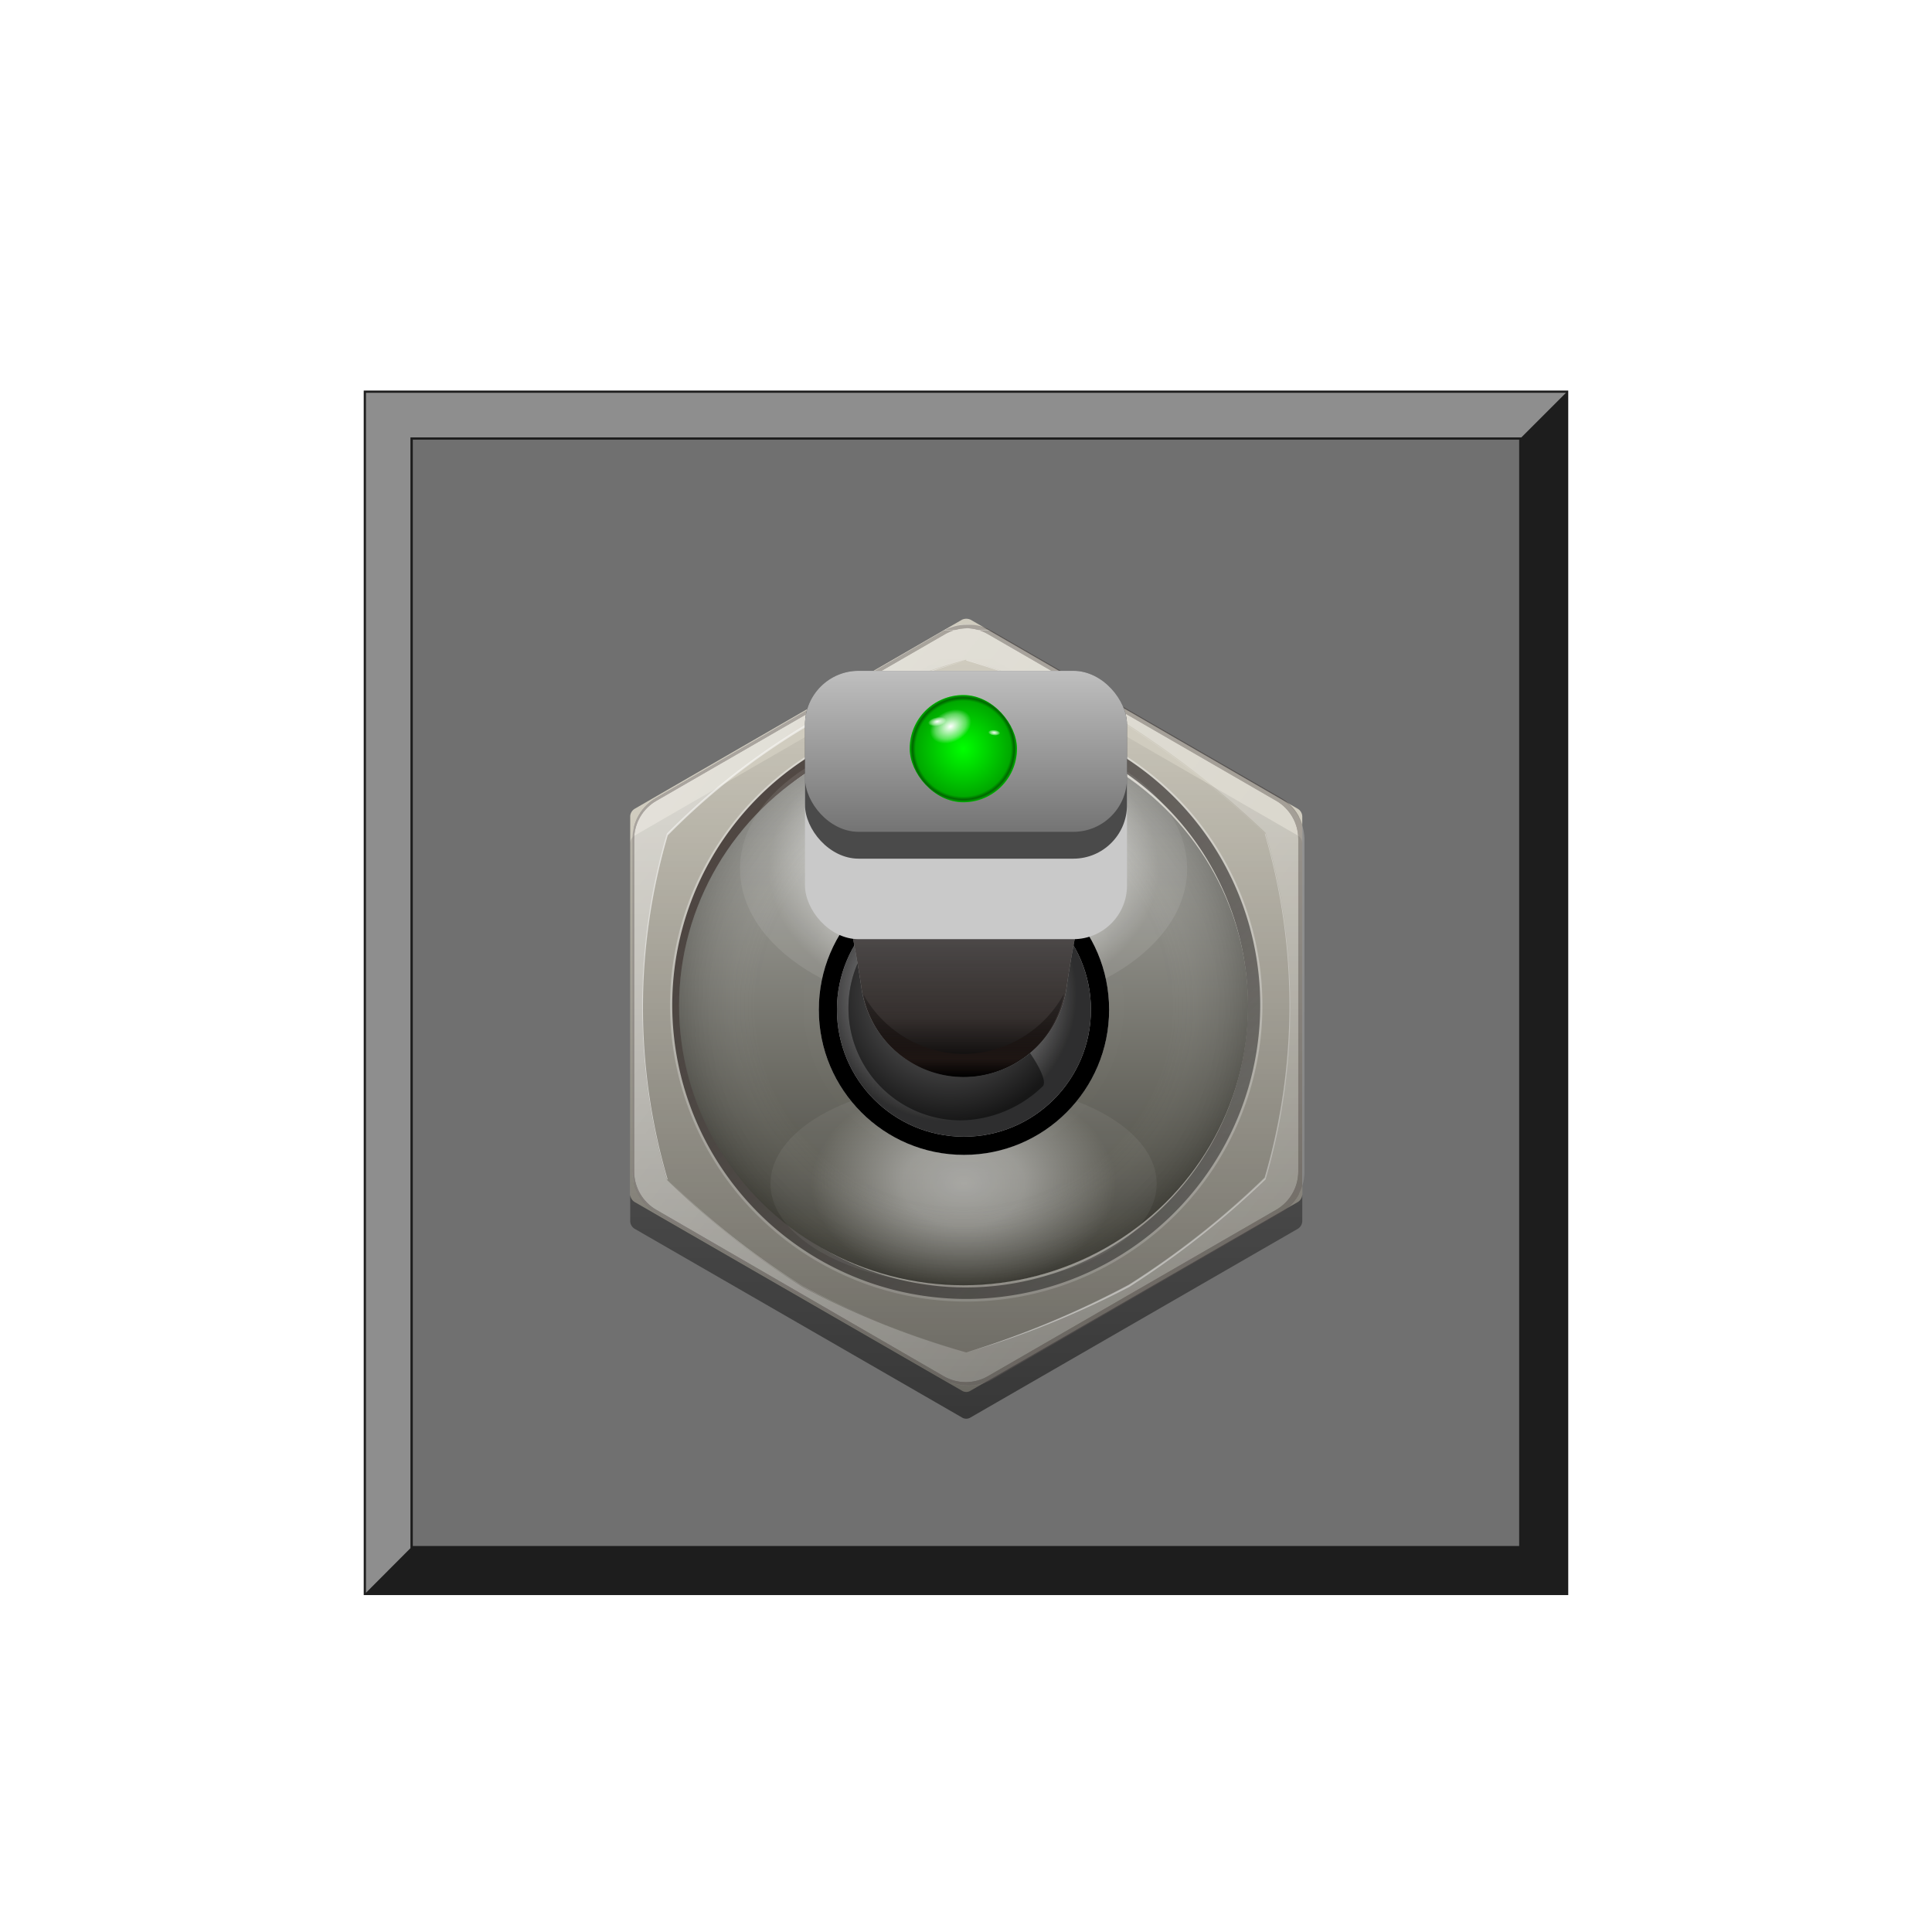 <svg id="_35-1" data-name="35-1" xmlns="http://www.w3.org/2000/svg" xmlns:xlink="http://www.w3.org/1999/xlink" width="72" height="72" viewBox="0 0 72 72">
  <defs>
    <linearGradient id="linear-gradient" x1="0.5" y1="1" x2="0.5" gradientUnits="objectBoundingBox">
      <stop offset="0" stop-opacity="0.502"/>
      <stop offset="0.99" stop-opacity="0"/>
    </linearGradient>
    <filter id="路径_1645" x="20.486" y="21.059" width="31.046" height="34.814" filterUnits="userSpaceOnUse">
      <feOffset dy="1" input="SourceAlpha"/>
      <feGaussianBlur stdDeviation="1" result="blur"/>
      <feFlood/>
      <feComposite operator="in" in2="blur"/>
      <feComposite in="SourceGraphic"/>
    </filter>
    <linearGradient id="linear-gradient-2" y1="0.499" x2="1" y2="0.499" gradientUnits="objectBoundingBox">
      <stop offset="0.01" stop-color="#fff" stop-opacity="0.6"/>
      <stop offset="1" stop-color="#fff" stop-opacity="0.349"/>
    </linearGradient>
    <linearGradient id="linear-gradient-3" x1="0.885" y1="0.843" x2="0.108" y2="0.157" gradientUnits="objectBoundingBox">
      <stop offset="0" stop-color="#fff" stop-opacity="0.149"/>
      <stop offset="0.99" stop-color="#fff" stop-opacity="0.4"/>
    </linearGradient>
    <clipPath id="clip-path">
      <path id="路径_1649" data-name="路径 1649" d="M84.9,519.692a1.649,1.649,0,0,1,.825.231l10.725,6.2a1.65,1.65,0,0,1,.825,1.419v12.408a1.65,1.65,0,0,1-.825,1.419l-10.741,6.2a1.65,1.65,0,0,1-1.65,0l-10.708-6.2a1.65,1.65,0,0,1-.825-1.419V527.546a1.65,1.65,0,0,1,.825-1.419l10.741-6.2a1.65,1.65,0,0,1,.825-.231m0-.132a1.65,1.65,0,0,0-.891.248l-10.675,6.2a1.765,1.765,0,0,0-.891,1.534v12.408a1.782,1.782,0,0,0,.891,1.534l10.741,6.2a1.831,1.831,0,0,0,1.782,0l10.741-6.2a1.782,1.782,0,0,0,.891-1.534V527.546a1.766,1.766,0,0,0-.891-1.535l-10.741-6.2a1.65,1.65,0,0,0-.891-.248Z" transform="translate(-72.46 -519.56)" fill="none"/>
    </clipPath>
    <linearGradient id="linear-gradient-4" x1="0.5" y1="1" x2="0.5" gradientUnits="objectBoundingBox">
      <stop offset="0.01" stop-opacity="0"/>
      <stop offset="1" stop-opacity="0.502"/>
    </linearGradient>
    <linearGradient id="linear-gradient-5" x1="0.5" y1="1" x2="0.5" y2="0" xlink:href="#linear-gradient-3"/>
    <linearGradient id="linear-gradient-6" x1="0.853" y1="0.854" x2="0.147" y2="0.148" gradientUnits="objectBoundingBox">
      <stop offset="0" stop-opacity="0.4"/>
      <stop offset="1" stop-color="#231815" stop-opacity="0.749"/>
    </linearGradient>
    <linearGradient id="linear-gradient-7" x1="0.5" x2="0.5" y2="1" gradientUnits="objectBoundingBox">
      <stop offset="0" stop-color="#b9b9b4"/>
      <stop offset="1" stop-color="#3d3c33"/>
    </linearGradient>
    <radialGradient id="radial-gradient" cx="0.5" cy="0.5" r="0.435" gradientTransform="translate(0 -0.074) scale(1 1.148)" gradientUnits="objectBoundingBox">
      <stop offset="0" stop-color="#fff" stop-opacity="0.91"/>
      <stop offset="0.491" stop-color="#fff" stop-opacity="0.69"/>
      <stop offset="1" stop-color="#fff" stop-opacity="0.09"/>
    </radialGradient>
    <radialGradient id="radial-gradient-2" cx="0.5" cy="0.5" r="0.393" gradientTransform="translate(0 -0.147) scale(1 1.294)" gradientUnits="objectBoundingBox">
      <stop offset="0" stop-color="#fff" stop-opacity="0.89"/>
      <stop offset="0.402" stop-color="#fff" stop-opacity="0.718"/>
      <stop offset="1" stop-color="#fff" stop-opacity="0.11"/>
    </radialGradient>
    <radialGradient id="radial-gradient-3" cx="0.5" cy="0.5" r="0.5" gradientUnits="objectBoundingBox">
      <stop offset="0" stop-color="#dadada" stop-opacity="0"/>
      <stop offset="0.736" stop-color="#c3c3c3" stop-opacity="0.078"/>
      <stop offset="1" stop-opacity="0.749"/>
    </radialGradient>
    <radialGradient id="radial-gradient-4" cx="0.443" cy="0.439" r="0.5" gradientUnits="objectBoundingBox">
      <stop offset="0" stop-color="#fff" stop-opacity="0.302"/>
      <stop offset="0.09" stop-color="#dadada" stop-opacity="0.302"/>
      <stop offset="0.25" stop-color="#787878" stop-opacity="0.302"/>
      <stop offset="0.41" stop-opacity="0.302"/>
      <stop offset="1" stop-opacity="0.8"/>
    </radialGradient>
    <radialGradient id="radial-gradient-5" cx="1.178" cy="1.16" r="0.924" gradientTransform="translate(-589.658 120.558) rotate(-90) scale(1 0.992)" gradientUnits="objectBoundingBox">
      <stop offset="0" stop-color="#beb7b7"/>
      <stop offset="0.13" stop-color="#b7b1b1"/>
      <stop offset="0.31" stop-color="#a39f9f"/>
      <stop offset="0.53" stop-color="#838282"/>
      <stop offset="0.78" stop-color="#57595b"/>
      <stop offset="1" stop-color="#282f31"/>
    </radialGradient>
    <radialGradient id="radial-gradient-6" cx="2.162" cy="0.968" r="0.482" gradientTransform="translate(-972.411 142.162) rotate(-90) scale(1 1.1)" gradientUnits="objectBoundingBox">
      <stop offset="0" stop-color="#beb7b7"/>
      <stop offset="0.16" stop-color="#bab3b3"/>
      <stop offset="0.33" stop-color="#aea8a9"/>
      <stop offset="0.49" stop-color="#9a9696"/>
      <stop offset="0.66" stop-color="#7d7c7d"/>
      <stop offset="0.82" stop-color="#595b5d"/>
      <stop offset="0.98" stop-color="#2d3335"/>
      <stop offset="1" stop-color="#282f31"/>
    </radialGradient>
    <radialGradient id="radial-gradient-7" cx="1.178" cy="1.16" r="0.924" gradientTransform="translate(-589.658 120.558) rotate(-90) scale(1 0.992)" gradientUnits="objectBoundingBox">
      <stop offset="0" stop-color="#beb7b7"/>
      <stop offset="0.11" stop-color="#b7b0b0"/>
      <stop offset="0.26" stop-color="#a39d9d"/>
      <stop offset="0.45" stop-color="#837e7e"/>
      <stop offset="0.66" stop-color="#565353"/>
      <stop offset="0.89" stop-color="#1e1d1d"/>
      <stop offset="1"/>
    </radialGradient>
    <radialGradient id="radial-gradient-8" cx="2.162" cy="0.968" r="0.482" gradientTransform="translate(-972.411 142.162) rotate(-90) scale(1 1.1)" gradientUnits="objectBoundingBox">
      <stop offset="0" stop-color="#beb7b7"/>
      <stop offset="0.14" stop-color="#bab3b3"/>
      <stop offset="0.29" stop-color="#aea7a7"/>
      <stop offset="0.44" stop-color="#9a9494"/>
      <stop offset="0.58" stop-color="#7d7979"/>
      <stop offset="0.73" stop-color="#595555"/>
      <stop offset="0.87" stop-color="#2d2b2b"/>
      <stop offset="1"/>
    </radialGradient>
    <linearGradient id="linear-gradient-8" x1="0.5" y1="0.999" x2="0.5" gradientUnits="objectBoundingBox">
      <stop offset="0"/>
      <stop offset="0.21" stop-color="#231815" stop-opacity="0.749"/>
      <stop offset="1" stop-opacity="0.251"/>
    </linearGradient>
    <linearGradient id="linear-gradient-9" x1="0.5" y1="0.999" x2="0.5" gradientUnits="objectBoundingBox">
      <stop offset="0"/>
      <stop offset="0.21" stop-opacity="0.749"/>
      <stop offset="1" stop-opacity="0.251"/>
    </linearGradient>
    <radialGradient id="radial-gradient-9" cx="0.428" cy="-0.276" r="0.959" gradientTransform="translate(2.883) scale(0.897 1)" gradientUnits="objectBoundingBox">
      <stop offset="0" stop-opacity="0.8"/>
      <stop offset="0.75" stop-opacity="0"/>
    </radialGradient>
    <linearGradient id="linear-gradient-10" x1="0.502" y1="0.994" x2="0.502" y2="-0.005" xlink:href="#linear-gradient-8"/>
    <filter id="矩形_2560" x="25.5" y="22.5" width="21" height="17" filterUnits="userSpaceOnUse">
      <feOffset dy="3" input="SourceAlpha"/>
      <feGaussianBlur stdDeviation="1.5" result="blur-2"/>
      <feFlood flood-opacity="0.702"/>
      <feComposite operator="in" in2="blur-2"/>
      <feComposite in="SourceGraphic"/>
    </filter>
    <linearGradient id="linear-gradient-11" x1="0.5" x2="0.5" y2="1" gradientUnits="objectBoundingBox">
      <stop offset="0" stop-color="#bfbfbf"/>
      <stop offset="1" stop-color="#747474"/>
    </linearGradient>
    <radialGradient id="radial-gradient-10" cx="0.5" cy="0.5" r="0.5" gradientUnits="objectBoundingBox">
      <stop offset="0" stop-opacity="0"/>
      <stop offset="0.89" stop-opacity="0.341"/>
      <stop offset="0.948" stop-opacity="0.6"/>
      <stop offset="1" stop-opacity="0.31"/>
    </radialGradient>
    <radialGradient id="radial-gradient-11" cx="0.5" cy="0.5" r="0.5" gradientUnits="objectBoundingBox">
      <stop offset="0" stop-color="#fff"/>
      <stop offset="0.731" stop-color="#fff" stop-opacity="0.361"/>
      <stop offset="1" stop-color="#fff" stop-opacity="0"/>
    </radialGradient>
  </defs>
  <g id="组_1388" data-name="组 1388" transform="translate(-2097.445 -493.445)">
    <g id="组_1381" data-name="组 1381" transform="translate(2111 508)">
      <g id="矩形_2526" data-name="矩形 2526" transform="translate(0.445 0.445)" fill="#707070" stroke="#707070" stroke-width="1">
        <rect width="44" height="44" stroke="none"/>
        <rect x="0.5" y="0.5" width="43" height="43" fill="none"/>
      </g>
      <path id="减去_24" data-name="减去 24" d="M44.889,44.889H0V0H44.889V44.889ZM1.829,1.829V43.06H43.06V1.829Z" transform="translate(44.889 44.889) rotate(180)" fill="#1d1d1d"/>
      <path id="交叉_14" data-name="交叉 14" d="M0,44.721l1.663-1.663h41.4V1.663L44.721,0V44.721Z" transform="translate(44.804 44.804) rotate(180)" fill="#fff" opacity="0.5"/>
    </g>
  </g>
  <g id="组_1402" data-name="组 1402" transform="translate(5 1)">
    <g id="组_1400" data-name="组 1400" transform="translate(18.486 22.059)">
      <path id="路径_1644" data-name="路径 1644" d="M97.456,540.865V526.791a.347.347,0,0,0-.165-.281L85.1,519.465a.38.38,0,0,0-.33,0L72.575,526.51a.346.346,0,0,0-.165.28v14.074a.346.346,0,0,0,.165.3l12.193,7.029a.3.3,0,0,0,.33,0l12.193-7.029a.347.347,0,0,0,.165-.3Z" transform="translate(-72.41 -519.427)" fill="#d0ccbf"/>
      <g transform="matrix(1, 0, 0, 1, -23.49, -23.06)" filter="url(#路径_1645)">
        <path id="路径_1645-2" data-name="路径 1645" d="M97.456,540.865V526.791a.347.347,0,0,0-.165-.281L85.1,519.465a.38.38,0,0,0-.33,0L72.575,526.51a.346.346,0,0,0-.165.28v14.074a.346.346,0,0,0,.165.3l12.193,7.029a.3.3,0,0,0,.33,0l12.193-7.029a.347.347,0,0,0,.165-.3Z" transform="translate(-48.92 -496.37)" fill="url(#linear-gradient)"/>
      </g>
      <path id="路径_1646" data-name="路径 1646" d="M84.758,520.383a34.185,34.185,0,0,1,5.989,2.409,33.652,33.652,0,0,1,5.131,4.026,22.753,22.753,0,0,1,0,12.837,31.344,31.344,0,0,1-5.065,3.993,34.648,34.648,0,0,1-6.055,2.524A32.8,32.8,0,0,1,78.7,543.73a28.992,28.992,0,0,1-5.065-3.993,22.753,22.753,0,0,1,0-12.837,25.788,25.788,0,0,1,5.1-4.009,27.51,27.51,0,0,1,6.022-2.508m0,0a26.584,26.584,0,0,0-6.039,2.426,26.294,26.294,0,0,0-5.115,4.026,22.868,22.868,0,0,0,0,12.87,30.011,30.011,0,0,0,5.082,4.009,32.256,32.256,0,0,0,6.072,2.459,33.653,33.653,0,0,0,6.072-2.442,32.868,32.868,0,0,0,5.082-4.009,22.869,22.869,0,0,0,0-12.87,34.237,34.237,0,0,0-5.148-4.042,35.131,35.131,0,0,0-6.006-2.459Z" transform="translate(-72.235 -518.827)" fill="url(#linear-gradient-2)"/>
      <path id="路径_1647" data-name="路径 1647" d="M96.533,526.017l-10.741-6.2a1.65,1.65,0,0,0-1.782,0l-10.659,6.2a1.765,1.765,0,0,0-.891,1.534v12.408a1.782,1.782,0,0,0,.891,1.534l10.741,6.2a1.8,1.8,0,0,0,1.782,0l10.741-6.2a1.782,1.782,0,0,0,.891-1.534V527.551A1.766,1.766,0,0,0,96.533,526.017Zm-.478,14.173a32.163,32.163,0,0,1-5.082,3.993,32.372,32.372,0,0,1-6.072,2.508,31.663,31.663,0,0,1-6.072-2.425,30.938,30.938,0,0,1-5.082-4.009,22.868,22.868,0,0,1,0-12.87,26.307,26.307,0,0,1,5.115-4.026,26.582,26.582,0,0,1,6.039-2.492,35.132,35.132,0,0,1,6.006,2.409,34.227,34.227,0,0,1,5.148,4.042A22.868,22.868,0,0,1,96.054,540.19Z" transform="translate(-72.378 -519.346)" fill="url(#linear-gradient-3)"/>
      <g id="组_1110" data-name="组 1110" transform="translate(0.082 0.219)" opacity="0.3">
        <g id="组_1109" data-name="组 1109" transform="translate(0 0)" clip-path="url(#clip-path)">
          <path id="路径_1648" data-name="路径 1648" d="M72.41,536.75Z" transform="translate(-72.492 -508.387)" fill="#231815"/>
          <rect id="矩形_2244" data-name="矩形 2244" width="25.046" height="28.165" transform="translate(-0.082 0.215)" fill="#231815"/>
          <rect id="矩形_2245" data-name="矩形 2245" width="25.046" height="0.198" transform="translate(-0.082 0)" fill="#231815"/>
          <rect id="矩形_2246" data-name="矩形 2246" width="24.782" height="28.033" transform="translate(0.05 0.215)" fill="#231815"/>
          <rect id="矩形_2247" data-name="矩形 2247" width="24.782" height="0.066" transform="translate(0.05 0.132)" fill="#231815"/>
        </g>
      </g>
      <circle id="椭圆_334" data-name="椭圆 334" cx="10.411" cy="10.411" r="10.411" transform="translate(2.112 3.998)" fill="#d0ccbf"/>
      <circle id="椭圆_335" data-name="椭圆 335" cx="10.411" cy="10.411" r="10.411" transform="translate(2.112 3.998)" fill="url(#linear-gradient-4)"/>
      <path id="路径_1650" data-name="路径 1650" d="M84.348,521.47a11.038,11.038,0,1,0,11.038,11.038A11.038,11.038,0,0,0,84.348,521.47Zm0,21.449a10.395,10.395,0,1,1,7.367-3.044A10.411,10.411,0,0,1,84.348,542.92Z" transform="translate(-71.825 -518.099)" fill="url(#linear-gradient-5)"/>
      <path id="路径_1651" data-name="路径 1651" d="M84.316,543.422a10.956,10.956,0,1,1,10.956-10.939,10.955,10.955,0,0,1-10.956,10.939Zm0-21.449a10.51,10.51,0,1,0,10.494,10.51A10.51,10.51,0,0,0,84.316,521.972Z" transform="translate(-71.793 -518.073)" fill="url(#linear-gradient-6)"/>
    </g>
    <g id="组_1401" data-name="组 1401" transform="translate(20.307 26.07)">
      <g id="组_1368" data-name="组 1368" transform="translate(0 0)">
        <g id="组_875" data-name="组 875" transform="translate(0 0)">
          <g id="组_874" data-name="组 874">
            <ellipse id="椭圆_70" data-name="椭圆 70" cx="10.603" cy="10.414" rx="10.603" ry="10.414" transform="translate(0 0)" fill="url(#linear-gradient-7)"/>
            <ellipse id="椭圆_71" data-name="椭圆 71" cx="8.331" cy="5.302" rx="8.331" ry="5.302" transform="translate(2.272)" fill="url(#radial-gradient)"/>
            <ellipse id="椭圆_72" data-name="椭圆 72" cx="7.195" cy="3.787" rx="7.195" ry="3.787" transform="translate(3.408 13.254)" opacity="0.55" fill="url(#radial-gradient-2)"/>
          </g>
          <ellipse id="椭圆_73" data-name="椭圆 73" cx="10.603" cy="10.414" rx="10.603" ry="10.414" transform="translate(0 0)" opacity="0.23" fill="url(#radial-gradient-3)"/>
        </g>
      </g>
    </g>
  </g>
  <path id="联合_4" data-name="联合 4" d="M4.237,8.732a5.409,5.409,0,1,1,8.539,0A40.388,40.388,0,0,0,14.1,13.491a8.247,8.247,0,0,0-5.591-2.227,8.381,8.381,0,0,0-5.657,2.26A36.045,36.045,0,0,0,4.237,8.732Z" transform="translate(44.43 43.038) rotate(180)" fill="#c9c9c9"/>
  <g id="组_1365" data-name="组 1365" transform="translate(41.581 43.038) rotate(180)">
    <g id="组_1357" data-name="组 1357" transform="translate(11.248 13.524) rotate(180)">
      <circle id="椭圆_328" data-name="椭圆 328" cx="5.41" cy="5.41" r="5.41" transform="translate(0.181 2.705)"/>
      <circle id="椭圆_329" data-name="椭圆 329" cx="4.733" cy="4.733" r="4.733" transform="translate(0.857 3.381)" fill="#e8e7e9"/>
      <circle id="椭圆_330" data-name="椭圆 330" cx="4.733" cy="4.733" r="4.733" transform="translate(0.857 3.381)" fill="url(#radial-gradient-4)"/>
      <g id="组_1101" data-name="组 1101" transform="translate(1.288 5.014)" opacity="0.5">
        <g id="组_1099" data-name="组 1099" transform="translate(0 0)">
          <path id="路径_1594" data-name="路径 1594" d="M6.315,4.139a3.084,3.084,0,0,1-2.309.874h0A3.034,3.034,0,0,1,1.3,3.1,5.673,5.673,0,0,1,1.3,0,4.189,4.189,0,0,0,4.188,7.224a4.469,4.469,0,0,0,3.051-1.27C7.486,5.69,6.645,4.486,6.315,4.139Z" fill="url(#radial-gradient-5)"/>
        </g>
        <path id="路径_1595" data-name="路径 1595" d="M.248,0A4.256,4.256,0,0,0,.066,2.177a3.513,3.513,0,0,0,3.3,2.672,1.452,1.452,0,0,0,.66-.083c.412-.165.561-1.055.132-1.3a.693.693,0,0,0-.363,0A3.678,3.678,0,0,1,.247,0Z" transform="translate(0.411 2.061)" fill="url(#radial-gradient-6)"/>
        <g id="组_1100" data-name="组 1100" transform="translate(0 0)">
          <path id="路径_1596" data-name="路径 1596" d="M6.315,4.139a3.084,3.084,0,0,1-2.309.874h0A3.034,3.034,0,0,1,1.3,3.1,5.673,5.673,0,0,1,1.3,0,4.189,4.189,0,0,0,4.188,7.224a4.469,4.469,0,0,0,3.051-1.27C7.486,5.69,6.645,4.486,6.315,4.139Z" fill="url(#radial-gradient-7)"/>
        </g>
        <path id="路径_1597" data-name="路径 1597" d="M.248,0A4.256,4.256,0,0,0,.066,2.177a3.513,3.513,0,0,0,3.3,2.672,1.452,1.452,0,0,0,.66-.083c.412-.165.561-1.055.132-1.3a.693.693,0,0,0-.363,0A3.678,3.678,0,0,1,.247,0Z" transform="translate(0.411 2.061)" fill="url(#radial-gradient-8)"/>
      </g>
      <path id="路径_1631" data-name="路径 1631" d="M11.248,0A8.379,8.379,0,0,1,5.591,2.259,8.246,8.246,0,0,1,0,.033,40.351,40.351,0,0,1,1.765,7.257h0a3.859,3.859,0,0,0,7.653,0h0A36.034,36.034,0,0,1,11.248,0Z" transform="translate(0 0)" fill="#c9c9c9"/>
      <path id="路径_1632" data-name="路径 1632" d="M11.248,0A8.379,8.379,0,0,1,5.591,2.259,8.246,8.246,0,0,1,0,.033,40.351,40.351,0,0,1,1.765,7.257h0a3.859,3.859,0,0,0,7.653,0h0A36.034,36.034,0,0,1,11.248,0Z" transform="translate(0 0)" fill="url(#linear-gradient-8)"/>
      <path id="路径_1633" data-name="路径 1633" d="M11.248,0A8.379,8.379,0,0,1,5.591,2.259,8.246,8.246,0,0,1,0,.033,40.351,40.351,0,0,1,1.765,7.257h0a3.859,3.859,0,0,0,7.653,0h0A36.034,36.034,0,0,1,11.248,0Z" transform="translate(0 0)" opacity="0.4" fill="url(#linear-gradient-9)"/>
      <path id="路径_1635" data-name="路径 1635" d="M3.3.66A8.508,8.508,0,0,1,0,0,29.565,29.565,0,0,1,.792,3.6h0a2.424,2.424,0,0,0,4.816,0h0A26.67,26.67,0,0,1,6.4,0,8.246,8.246,0,0,1,3.3.66Z" transform="translate(2.276 1.6)" fill="url(#radial-gradient-9)"/>
      <path id="路径_1637" data-name="路径 1637" d="M3.744,2.243A4.3,4.3,0,0,1,0,0,3.81,3.81,0,0,0,3.744,3.1,3.81,3.81,0,0,0,7.488,0,4.3,4.3,0,0,1,3.744,2.243Z" transform="translate(1.831 7.521)" fill="url(#linear-gradient-10)"/>
    </g>
  </g>
  <g id="组_1406" data-name="组 1406" transform="translate(0 -18)">
    <g transform="matrix(1, 0, 0, 1, 0, 18)" filter="url(#矩形_2560)">
      <rect id="矩形_2560-2" data-name="矩形 2560" width="12" height="8" rx="2" transform="translate(30 24)" fill="#c9c9c9"/>
    </g>
    <rect id="矩形_2561" data-name="矩形 2561" width="12" height="7" rx="2" transform="translate(30 43)" fill="#4a4a4a"/>
    <rect id="矩形_2562" data-name="矩形 2562" width="12" height="6" rx="2" transform="translate(30 43)" fill="url(#linear-gradient-11)"/>
    <g id="组_1403" data-name="组 1403" transform="translate(13.902 23.902)">
      <rect id="变色层" width="3.997" height="3.997" rx="1.998" transform="translate(20 20)" fill="lime"/>
      <rect id="矩形_2551" data-name="矩形 2551" width="3.997" height="3.997" rx="1.998" transform="translate(20 20)" fill="url(#radial-gradient-10)"/>
      <rect id="矩形_2552" data-name="矩形 2552" width="1.632" height="1.159" rx="0.579" transform="matrix(0.883, -0.469, 0.469, 0.883, 20.533, 21.042)" fill="url(#radial-gradient-11)"/>
      <rect id="矩形_2553" data-name="矩形 2553" width="0.686" height="0.331" rx="0.166" transform="translate(20.656 20.893) rotate(-11)" fill="url(#radial-gradient-11)"/>
      <rect id="矩形_2554" data-name="矩形 2554" width="0.449" height="0.213" rx="0.106" transform="translate(22.936 21.278) rotate(5)" fill="url(#radial-gradient-11)"/>
    </g>
  </g>
  <rect id="矩形_2699" data-name="矩形 2699" width="72" height="72" fill="none"/>
</svg>
